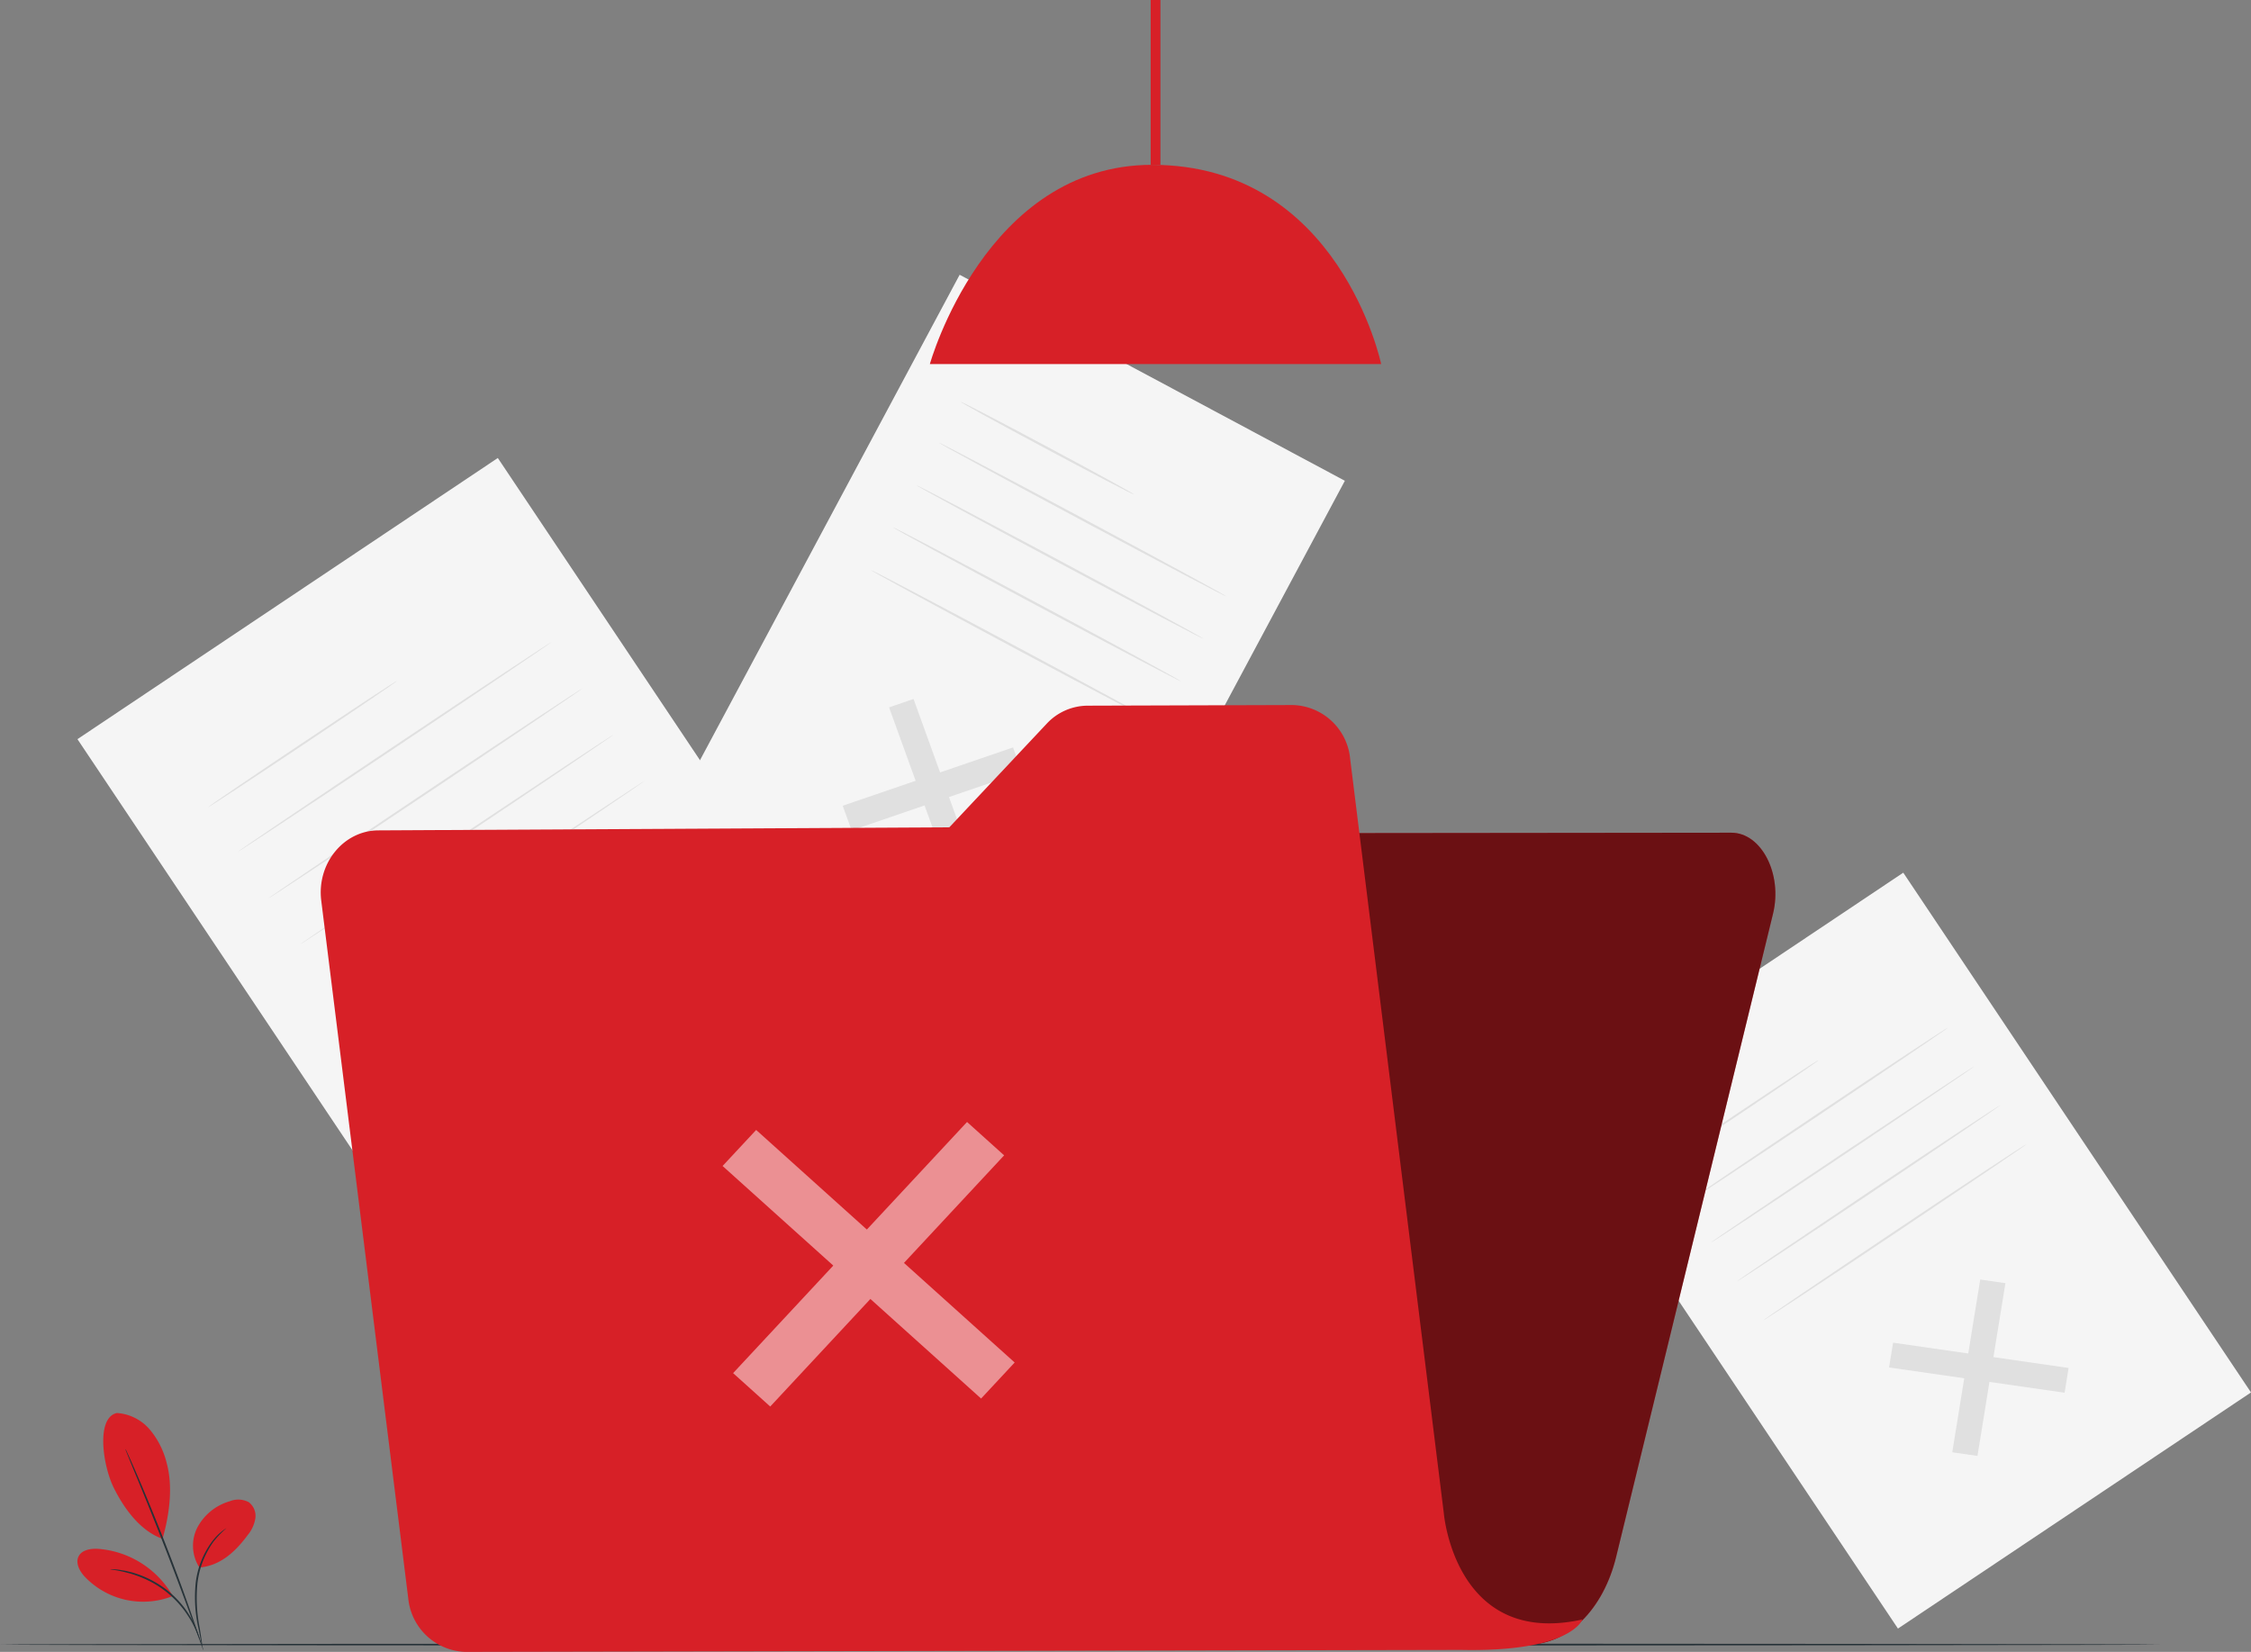 <svg xmlns="http://www.w3.org/2000/svg" width="327" height="240.001" viewBox="0 0 327 240.001">
  <rect x="0" y="0" width="327" height="240.001" fill="#808080" stroke="none"/>
  <g id="no-data-illustration" transform="translate(-86.702)">
    <g id="Group_3346" data-name="Group 3346" transform="translate(97.952)">
      <rect id="Rectangle_499" data-name="Rectangle 499" width="73.47" height="108.182" transform="translate(0 107.391) rotate(-33.78)" fill="#f5f5f5"/>
      <path id="Path_13173" data-name="Path 13173" d="M246.42,276l-.691,4.289-30.359-4.376.691-4.289Z" transform="translate(-156.767 -123.788)" fill="#e0e0e0"/>
      <path id="Path_13174" data-name="Path 13174" d="M240.283,251.55l4.354.626-4.828,29.891-4.359-.631Z" transform="translate(-165.919 -114.642)" fill="#e0e0e0"/>
      <path id="Path_13175" data-name="Path 13175" d="M169.98,181.749c.044.06-6.074,4.234-13.666,9.307s-13.781,9.144-13.824,9.078,6.074-4.234,13.666-9.312S169.91,181.684,169.98,181.749Z" transform="translate(-123.546 -82.83)" fill="#e0e0e0"/>
      <path id="Path_13176" data-name="Path 13176" d="M196.02,171.39c.044.065-10.134,6.945-22.728,15.37S150.433,201.96,150.4,201.9s10.123-6.95,22.734-15.375S195.976,171.324,196.02,171.39Z" transform="translate(-127.151 -78.109)" fill="#e0e0e0"/>
      <path id="Path_13177" data-name="Path 13177" d="M204.29,183.75c.044.065-10.134,6.95-22.728,15.375s-22.859,15.2-22.892,15.136,10.134-6.945,22.734-15.375S204.246,183.684,204.29,183.75Z" transform="translate(-130.92 -83.742)" fill="#e0e0e0"/>
      <path id="Path_13178" data-name="Path 13178" d="M212.587,196.12c.044.065-10.134,6.95-22.728,15.37S167,226.7,167,226.631s10.129-6.95,22.728-15.375S212.544,196.054,212.587,196.12Z" transform="translate(-134.716 -89.379)" fill="#e0e0e0"/>
      <path id="Path_13179" data-name="Path 13179" d="M220.8,208.49c.044.065-10.134,6.945-22.728,15.37s-22.855,15.2-22.882,15.14,10.145-6.945,22.755-15.37S220.8,208.424,220.8,208.49Z" transform="translate(-138.449 -95.017)" fill="#e0e0e0"/>
      <rect id="Rectangle_500" data-name="Rectangle 500" width="61.703" height="90.853" transform="translate(213.949 161.099) rotate(-33.78)" fill="#f5f5f5"/>
      <path id="Path_13180" data-name="Path 13180" d="M617.361,362.1l-.582,3.6-25.5-3.674.588-3.6Z" transform="translate(-328.108 -163.351)" fill="#e0e0e0"/>
      <path id="Path_13181" data-name="Path 13181" d="M612.21,341.57l3.657.528-4.055,25.1-3.663-.528Z" transform="translate(-335.796 -155.667)" fill="#e0e0e0"/>
      <path id="Path_13182" data-name="Path 13182" d="M553.123,283c.044.065-5.089,3.576-11.468,7.837s-11.582,7.669-11.625,7.62,5.094-3.57,11.468-7.837S553.079,282.906,553.123,283Z" transform="translate(-300.187 -128.973)" fill="#e0e0e0"/>
      <path id="Path_13183" data-name="Path 13183" d="M575.053,274.25c.044.065-8.5,5.856-19.049,12.926s-19.19,12.763-19.234,12.7,8.5-5.856,19.049-12.932S574.993,274.184,575.053,274.25Z" transform="translate(-303.265 -124.986)" fill="#e0e0e0"/>
      <path id="Path_13184" data-name="Path 13184" d="M582,284.63c.043.065-8.5,5.856-19.049,12.932s-19.191,12.757-19.234,12.692,8.469-5.829,19.049-12.9S581.97,284.57,582,284.63Z" transform="translate(-306.433 -129.717)" fill="#e0e0e0"/>
      <path id="Path_13185" data-name="Path 13185" d="M588.943,295c.044.065-8.5,5.856-19.049,12.932S550.7,320.689,550.66,320.623s8.5-5.851,19.049-12.932S588.9,294.945,588.943,295Z" transform="translate(-309.596 -134.443)" fill="#e0e0e0"/>
      <path id="Path_13186" data-name="Path 13186" d="M595.943,305.41c.044.065-8.5,5.851-19.049,12.926s-19.191,12.757-19.234,12.7,8.5-5.856,19.049-12.932S595.872,305.344,595.943,305.41Z" transform="translate(-312.786 -139.187)" fill="#e0e0e0"/>
      <rect id="Rectangle_501" data-name="Rectangle 501" width="63.461" height="93.444" transform="translate(128.157 39.921) rotate(28.14)" fill="#f5f5f5"/>
      <path id="Path_13187" data-name="Path 13187" d="M336.9,211.506l-3.549,1.214-9.013-24.911,3.554-1.219Z" transform="translate(-206.434 -85.037)" fill="#e0e0e0"/>
      <path id="Path_13188" data-name="Path 13188" d="M336.7,199.53l1.3,3.576-24.742,8.474-1.3-3.58Z" transform="translate(-200.792 -90.934)" fill="#e0e0e0"/>
      <path id="Path_13189" data-name="Path 13189" d="M368.624,120.719c-.044.082-5.715-2.868-12.676-6.586s-12.561-6.8-12.518-6.885,5.72,2.868,12.681,6.586S368.667,120.632,368.624,120.719Z" transform="translate(-215.136 -48.877)" fill="#e0e0e0"/>
      <path id="Path_13190" data-name="Path 13190" d="M379.4,140.507c-.044.082-9.437-4.86-20.981-11.032s-20.861-11.244-20.818-11.326,9.432,4.855,20.976,11.032S379.443,140.426,379.4,140.507Z" transform="translate(-212.479 -53.845)" fill="#e0e0e0"/>
      <path id="Path_13191" data-name="Path 13191" d="M373.339,151.837c-.044.082-9.437-4.855-20.981-11.032S331.5,129.561,331.54,129.479s9.432,4.86,20.976,11.032S373.383,151.756,373.339,151.837Z" transform="translate(-209.717 -59.008)" fill="#e0e0e0"/>
      <path id="Path_13192" data-name="Path 13192" d="M367.279,163.172c-.044.082-9.437-4.855-20.981-11.027s-20.861-11.228-20.818-11.326,9.432,4.855,20.976,11.027S367.323,163.09,367.279,163.172Z" transform="translate(-206.955 -64.176)" fill="#e0e0e0"/>
      <path id="Path_13193" data-name="Path 13193" d="M361.219,174.5c-.044.082-9.437-4.855-20.981-11.027s-20.867-11.244-20.818-11.326,9.432,4.853,20.98,11.029S361.262,174.42,361.219,174.5Z" transform="translate(-204.193 -69.34)" fill="#e0e0e0"/>
      <rect id="Rectangle_502" data-name="Rectangle 502" width="1.404" height="23.937" transform="translate(155.908)" opacity="0.2"/>
    </g>
    <g id="Group_3347" data-name="Group 3347" transform="translate(221.781)">
      <path id="Path_13194" data-name="Path 13194" d="M335.23,72.949h65.561S394.739,44,367.515,44C343.3,44,335.23,72.949,335.23,72.949Z" transform="translate(-335.23 -20.053)" fill="#d72027"/>
      <rect id="Rectangle_503" data-name="Rectangle 503" width="1.404" height="23.937" transform="translate(32.079)" fill="#d72027"/>
    </g>
    <path id="Path_13195" data-name="Path 13195" d="M400.15,439.712c0,.076-70.255.142-156.9.142s-156.92-.054-156.92-.142,70.245-.142,156.916-.142S400.15,439.63,400.15,439.712Z" transform="translate(0.372 -200.77)" fill="#263238"/>
    <g id="Group_3348" data-name="Group 3348" transform="translate(97.949 205.289)">
      <path id="Path_13196" data-name="Path 13196" d="M116.594,377.2a6.869,6.869,0,0,1,4.779,2.449,12.056,12.056,0,0,1,2.433,4.9c.92,3.44.354,7.505-.626,10.929-3.723-1.333-6.025-5.306-7.075-7.4-1.633-3.3-2.607-10.265.474-10.885" transform="translate(-110.818 -377.19)" fill="#d72027"/>
      <path id="Path_13197" data-name="Path 13197" d="M139.459,410.188a5.845,5.845,0,0,1-.272-5.867,7.761,7.761,0,0,1,4.681-3.761,3.258,3.258,0,0,1,2.754.131,2.493,2.493,0,0,1,.963,2.346,5.045,5.045,0,0,1-1.089,2.406c-1.812,2.455-4.011,4.5-7.075,4.746" transform="translate(-121.737 -387.732)" fill="#d72027"/>
      <path id="Path_13198" data-name="Path 13198" d="M140.111,425.17a3.537,3.537,0,0,1-.169-.713c-.1-.512-.229-1.17-.386-1.959a20.556,20.556,0,0,1-.4-6.591,12.518,12.518,0,0,1,2.444-6.1,8.336,8.336,0,0,1,1.41-1.431,4.965,4.965,0,0,1,.446-.316.624.624,0,0,1,.163-.1,13.808,13.808,0,0,0-1.878,1.954,12.981,12.981,0,0,0-2.329,6.03,22.13,22.13,0,0,0,.332,6.531c.131.833.239,1.508.3,1.976A4.477,4.477,0,0,1,140.111,425.17Z" transform="translate(-121.976 -391.213)" fill="#263238"/>
      <path id="Path_13199" data-name="Path 13199" d="M120.49,386.83a1.277,1.277,0,0,1,.152.278c.1.218.229.49.381.833.332.724.795,1.774,1.355,3.075,1.121,2.607,2.623,6.232,4.191,10.27s2.9,7.723,3.81,10.406c.468,1.339.833,2.427,1.089,3.184.114.359.2.648.272.871a1.423,1.423,0,0,1,.082.31,1.339,1.339,0,0,1-.131-.294c-.082-.218-.185-.5-.321-.854l-1.148-3.157c-.974-2.661-2.335-6.341-3.9-10.374s-3.042-7.669-4.12-10.292c-.544-1.29-.963-2.34-1.274-3.108-.142-.348-.256-.626-.343-.849a1.9,1.9,0,0,1-.1-.3Z" transform="translate(-113.517 -381.583)" fill="#263238"/>
      <path id="Path_13200" data-name="Path 13200" d="M121.389,420.059a13.7,13.7,0,0,0-10.624-6.6c-1.089-.076-2.427.109-2.917,1.089s.163,2.177.914,2.972a11.7,11.7,0,0,0,12.665,2.83" transform="translate(-107.678 -393.711)" fill="#d72027"/>
      <path id="Path_13201" data-name="Path 13201" d="M116.43,418.886a3.891,3.891,0,0,1,.691.027,6.565,6.565,0,0,1,.8.093c.31.06.675.093,1.056.2a10.568,10.568,0,0,1,1.257.348,12.474,12.474,0,0,1,1.4.544,15.13,15.13,0,0,1,2.95,1.747,14.864,14.864,0,0,1,2.438,2.416,12.236,12.236,0,0,1,.855,1.225,11.934,11.934,0,0,1,.642,1.137,9.475,9.475,0,0,1,.435.98,6.169,6.169,0,0,1,.278.762,3.71,3.71,0,0,1,.18.669c-.06,0-.321-.936-1.056-2.329a11.958,11.958,0,0,0-.659-1.089,13.79,13.79,0,0,0-.86-1.192,14.5,14.5,0,0,0-5.3-4.093c-.474-.207-.925-.4-1.366-.544a11.909,11.909,0,0,0-1.235-.375C117.41,418.995,116.425,418.946,116.43,418.886Z" transform="translate(-111.667 -396.19)" fill="#263238"/>
    </g>
    <g id="Group_3350" data-name="Group 3350" transform="translate(133.295 102.435)">
      <path id="Path_13202" data-name="Path 13202" d="M280.77,228.957,261.5,327.9,259,340.857l128.445-.62c5.769-.027,10.885-5.149,12.73-12.757l22.783-93.411c1.41-5.775-1.682-11.783-6.058-11.778l-130.034.136C284.036,222.421,281.5,225.1,280.77,228.957Z" transform="translate(-211.988 -203.742)" fill="#d72027"/>
      <path id="Path_13203" data-name="Path 13203" d="M280.77,228.957,261.5,327.9,259,340.857l128.445-.62c5.769-.027,10.885-5.149,12.73-12.757l22.783-93.411c1.41-5.775-1.682-11.783-6.058-11.778l-130.034.136C284.036,222.421,281.5,225.1,280.77,228.957Z" transform="translate(-211.988 -203.742)" opacity="0.5"/>
      <path id="Path_13204" data-name="Path 13204" d="M335.774,305.656l-13.607-109.62a8.612,8.612,0,0,0-8.36-7.826l-29.825.093a8.164,8.164,0,0,0-5.894,2.612l-14.151,15.06-82.945.446c-5.067.027-8.964,4.828-8.295,10.216L185.329,317.95a8.623,8.623,0,0,0,8.349,7.826l144.582-.288c16.1.332,17.639-4.419,17.639-4.419C337.417,325.156,335.774,305.683,335.774,305.656Z" transform="translate(-172.622 -188.21)" fill="#d72027"/>
      <g id="Group_3349" data-name="Group 3349" transform="translate(58.376 60.576)" opacity="0.5">
        <path id="Path_13205" data-name="Path 13205" d="M322.31,335.428l-4.877,5.236L279.88,306.876l4.877-5.236Z" transform="translate(-279.88 -300.481)" fill="#fff"/>
        <path id="Path_13206" data-name="Path 13206" d="M316.674,299.51l5.388,4.849-33.978,36.493L282.69,336Z" transform="translate(-281.161 -299.51)" fill="#fff"/>
      </g>
    </g>
  </g>
</svg>
